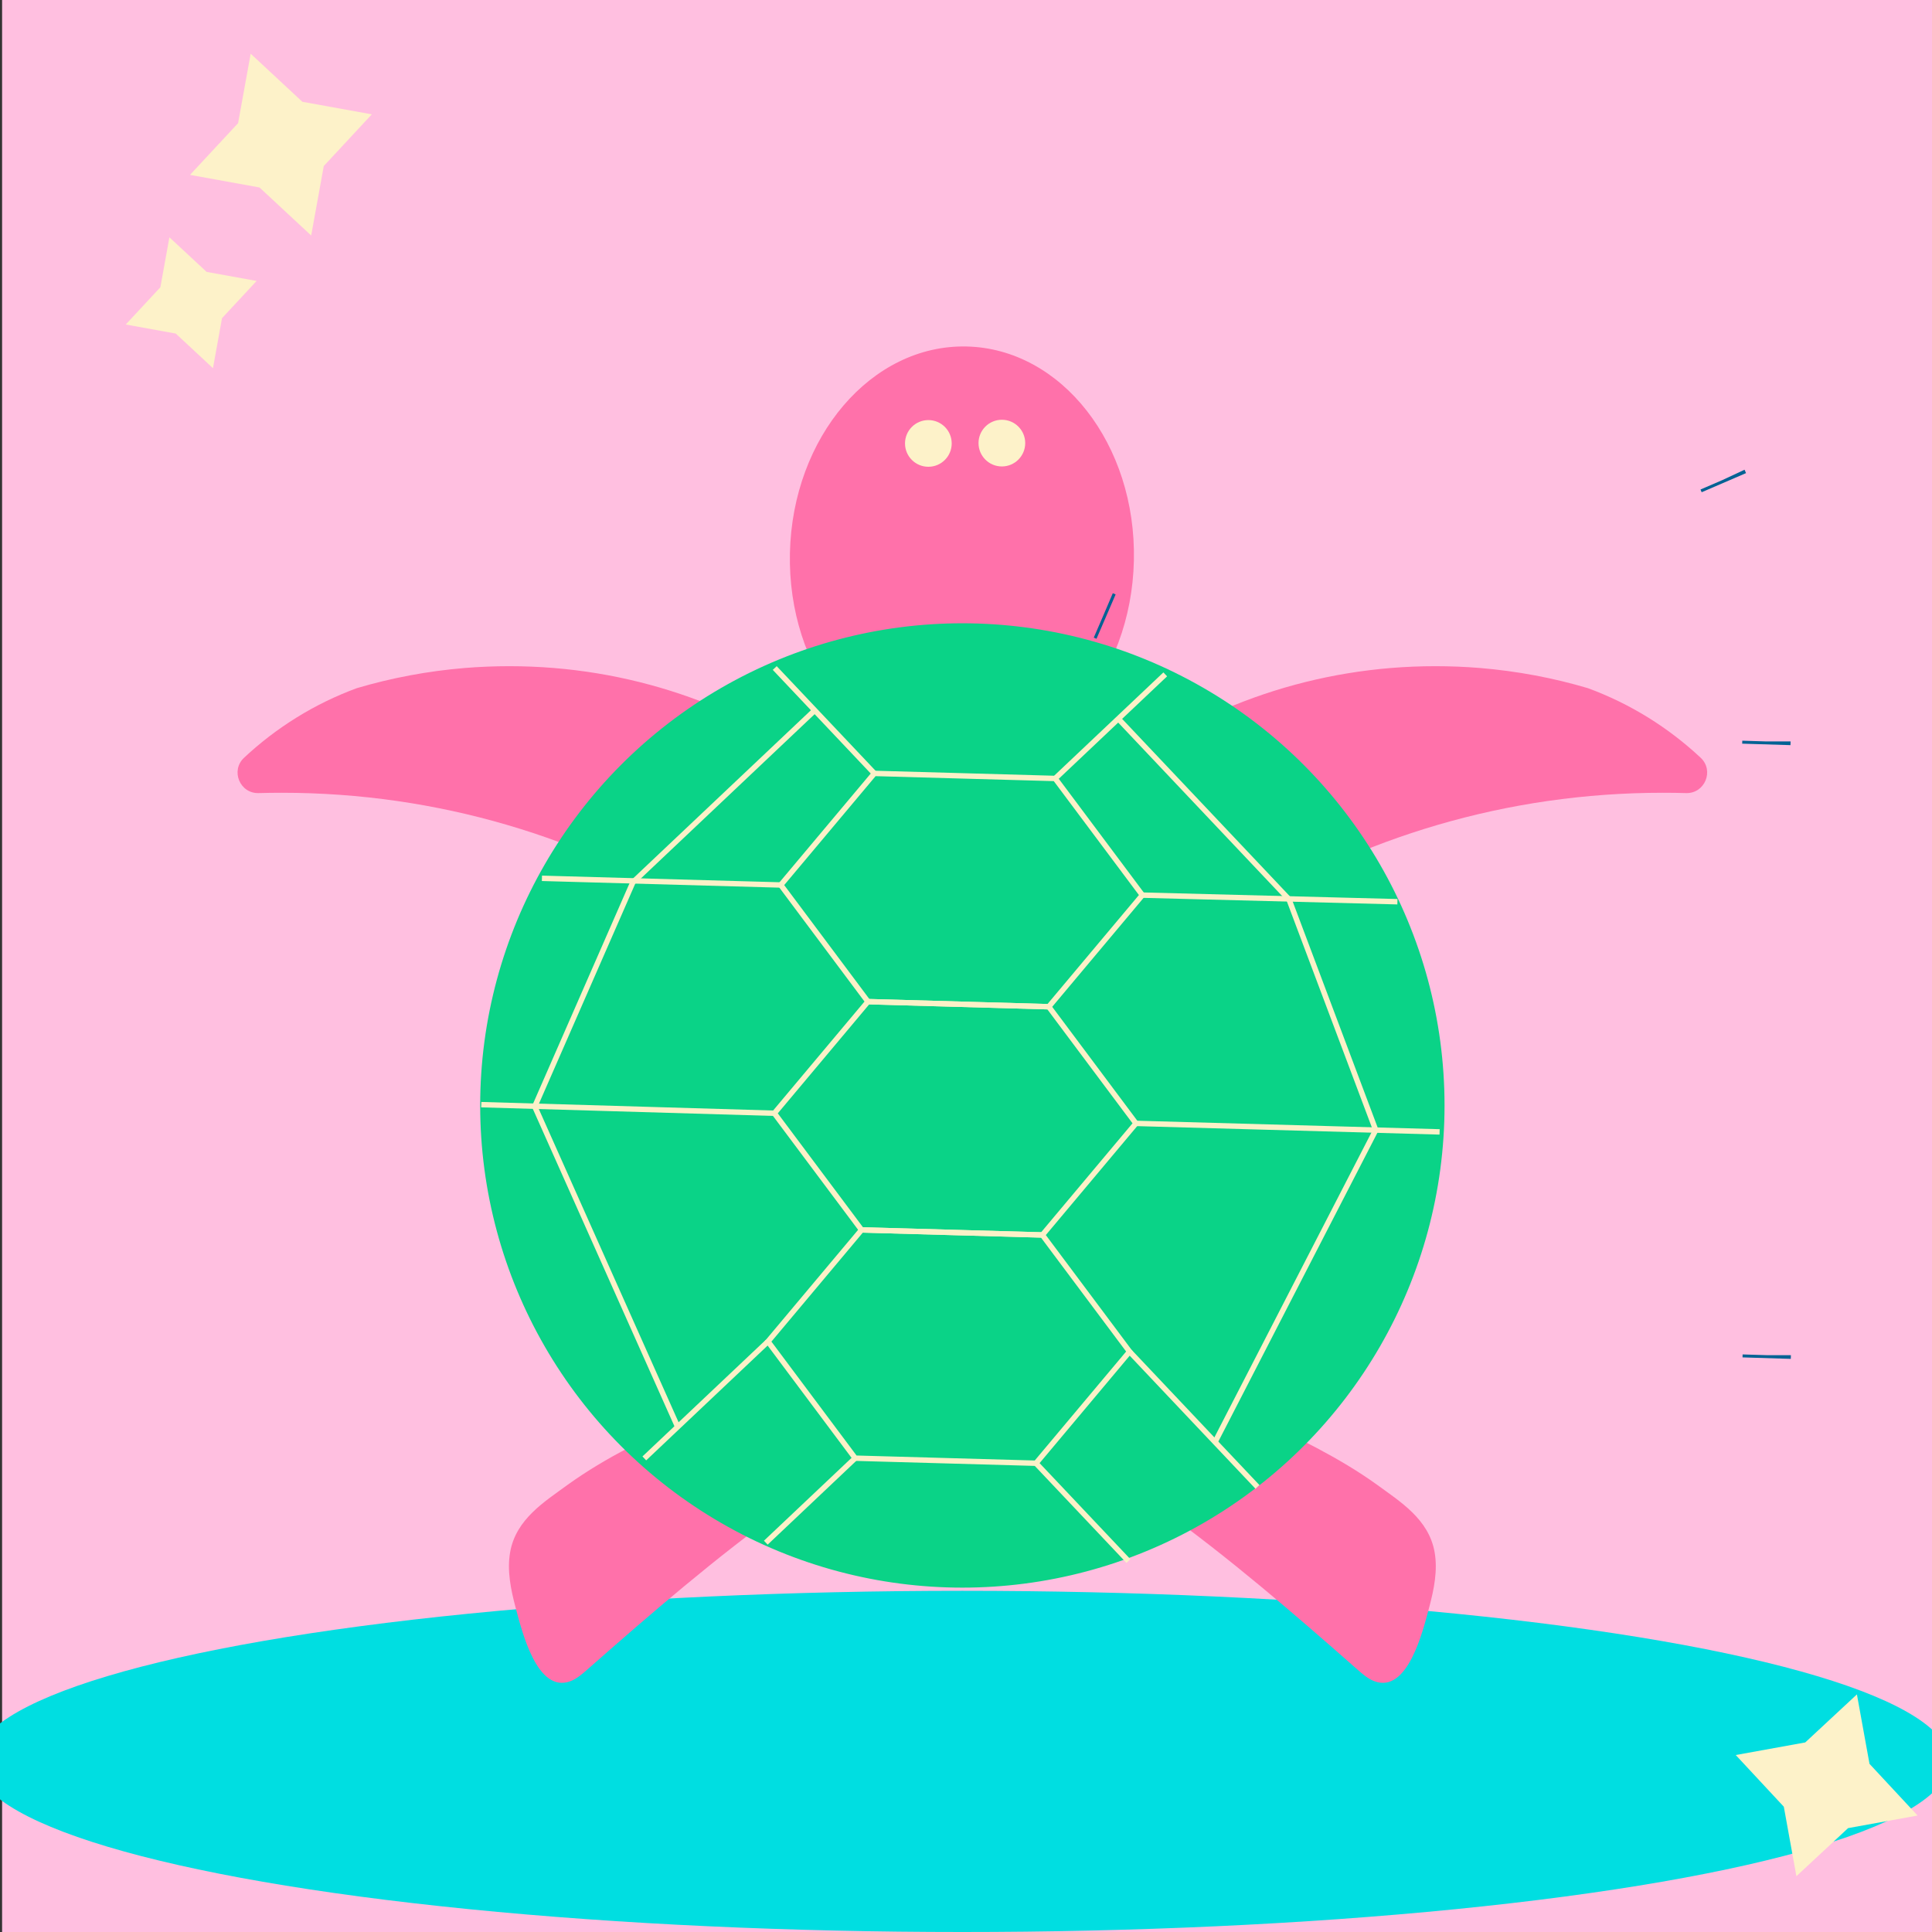 <svg id="epOsKJWbjCn1" xmlns="http://www.w3.org/2000/svg" xmlns:xlink="http://www.w3.org/1999/xlink" viewBox="0 0 600 600" shape-rendering="geometricPrecision" text-rendering="geometricPrecision">
<rect x="0" y="0" width="600" height="600" fill="#333333" stroke="none"/>
<style><![CDATA[
#epOsKJWbjCn50 {animation: epOsKJWbjCn50_s_do 5000ms linear infinite normal forwards}@keyframes epOsKJWbjCn50_s_do { 0% {stroke-dashoffset: 1139} 50% {stroke-dashoffset: 1139} 100% {stroke-dashoffset: 0}} #epOsKJWbjCn51 {animation: epOsKJWbjCn51_s_do 5000ms linear infinite normal forwards}@keyframes epOsKJWbjCn51_s_do { 0% {stroke-dashoffset: 1139} 50% {stroke-dashoffset: 0} 100% {stroke-dashoffset: 0}} #epOsKJWbjCn52 {animation: epOsKJWbjCn52_s_do 5000ms linear infinite normal forwards}@keyframes epOsKJWbjCn52_s_do { 0% {stroke-dashoffset: 1139} 50% {stroke-dashoffset: 0} 100% {stroke-dashoffset: 0}} #epOsKJWbjCn53 {animation: epOsKJWbjCn53_s_do 5000ms linear infinite normal forwards}@keyframes epOsKJWbjCn53_s_do { 0% {stroke-dashoffset: 1139} 50% {stroke-dashoffset: 1139} 100% {stroke-dashoffset: 0}} #epOsKJWbjCn54 {animation: epOsKJWbjCn54_s_do 5000ms linear infinite normal forwards}@keyframes epOsKJWbjCn54_s_do { 0% {stroke-dashoffset: 1193} 50% {stroke-dashoffset: 0} 100% {stroke-dashoffset: 0}} #epOsKJWbjCn55 {animation: epOsKJWbjCn55_s_do 5000ms linear infinite normal forwards}@keyframes epOsKJWbjCn55_s_do { 0% {stroke-dashoffset: 1139.92} 50% {stroke-dashoffset: 0} 100% {stroke-dashoffset: 0}} #epOsKJWbjCn56_ts {animation: epOsKJWbjCn56_ts__ts 5000ms linear infinite normal forwards}@keyframes epOsKJWbjCn56_ts__ts { 0% {transform: translate(317.285px,299.675px) scale(1,1)} 40% {transform: translate(317.285px,299.675px) scale(1.257,1.141)} 70% {transform: translate(317.285px,299.675px) scale(1,1)} 100% {transform: translate(317.285px,299.675px) scale(1,1)}}
]]></style>
<g transform="translate(-1 0)"><rect width="600" height="600" rx="0" ry="0" transform="translate(1.65 0)" fill="#ffbfe0"/><ellipse rx="306.55" ry="52.98" transform="translate(299.86 547.02)" fill="#00dee1"/><g><g><ellipse rx="65.32" ry="53.41" transform="matrix(.022-1 1 0.022 299.728 172.925)" fill="#ff71aa"/></g><g><g><g><path d="M76.79,235.33c-4.26,3.99-1.3,11.14,4.54,10.97c2.39-.07,4.79-.1,7.19-.1c48.52,0,93.79,13.9,132.05,37.94L238.8,262.6l19.48-23.03c-27.69-20.54-61.97-32.68-99.1-32.68-4.67,0-9.28.19-13.84.56-11.55.96-22.78,3.08-33.54,6.27-13.12,4.83-25,12.24-35.01,21.61Z" fill="#ff71aa"/></g></g><g><g><path d="M216.96,439.65c-.54-.07-1.07.18-1.57.42-13,6.31-26.08,12.41-38.04,21-7.2,5.28-16.11,10.69-17.92,20.97-1,5.67.19,11.54,1.67,17.1c2.02,7.58,6.7,26.82,17.03,22.98c1.96-.73,3.63-2.19,5.25-3.61c19.87-17.5,40.08-34.92,61.39-50.21-1.61,1.15-24.05-25.25-26.18-27.53-.45-.49-.95-1-1.57-1.11-.02,0-.04-.01-.06-.01Z" fill="#ff71aa"/></g></g><g><g><path d="M389,439.65c.54-.07,1.07.18,1.57.42c13,6.31,26.08,12.41,38.04,21c7.2,5.28,16.11,10.69,17.92,20.97c1,5.67-.19,11.54-1.67,17.1-2.02,7.58-6.7,26.82-17.03,22.98-1.96-.73-3.63-2.19-5.25-3.61-19.87-17.5-40.08-34.92-61.39-50.21c1.61,1.15,24.05-25.25,26.18-27.53.45-.49.95-1,1.57-1.11.01,0,.03-.01.06-.01Z" fill="#ff71aa"/></g></g><g><g><path d="M529.16,235.33c4.26,3.99,1.3,11.14-4.54,10.97-2.39-.07-4.79-.1-7.19-.1-48.52,0-93.79,13.9-132.05,37.94L367.15,262.6l-19.48-23.03c27.69-20.54,61.97-32.68,99.1-32.68c4.67,0,9.28.19,13.84.56c11.55.96,22.78,3.08,33.54,6.27c13.13,4.83,25,12.24,35.01,21.61Z" fill="#ff71aa"/></g></g></g><g><circle r="149.09" transform="translate(299.72 343.47)" fill="#0ad387"/></g><circle r="148.94" transform="translate(299.87 343.31)" fill="none" stroke="#0ad387" stroke-width="1.609" stroke-miterlimit="10"/></g><g><polygon points="328.69,241.76 272.54,240.19 243.47,274.84 270.55,311.07 326.7,312.65 355.77,277.99" fill="none" stroke="#fcf1c8" stroke-width="1.679" stroke-miterlimit="10"/><polygon points="326.7,312.65 270.55,311.07 241.48,345.73 268.57,381.96 324.72,383.53 353.78,348.88" fill="none" stroke="#fcf1c8" stroke-width="1.679" stroke-miterlimit="10"/><polygon points="324.72,383.53 268.57,381.96 239.5,416.62 266.58,452.85 322.73,454.42 351.8,419.76" fill="none" stroke="#fcf1c8" stroke-width="1.679" stroke-miterlimit="10"/><line x1="328.69" y1="241.76" x2="362.88" y2="209.43" fill="none" stroke="#fcf1c8" stroke-width="1.679" stroke-miterlimit="10"/><line x1="272.54" y1="240.19" x2="241.6" y2="207.46" fill="none" stroke="#fcf1c8" stroke-width="1.679" stroke-miterlimit="10"/><line x1="243.47" y1="274.84" x2="169.3" y2="272.77" fill="none" stroke="#fcf1c8" stroke-width="1.679" stroke-miterlimit="10"/><line x1="241.48" y1="345.73" x2="150.46" y2="343.06" fill="none" stroke="#fcf1c8" stroke-width="1.679" stroke-miterlimit="10"/><line x1="239.5" y1="416.62" x2="201.1" y2="452.92" fill="none" stroke="#fcf1c8" stroke-width="1.679" stroke-miterlimit="10"/><line x1="266.58" y1="452.85" x2="238.83" y2="479.09" fill="none" stroke="#fcf1c8" stroke-width="1.679" stroke-miterlimit="10"/><line x1="353.78" y1="348.88" x2="448.08" y2="351.52" fill="none" stroke="#fcf1c8" stroke-width="1.679" stroke-miterlimit="10"/><line x1="355.77" y1="277.99" x2="434.98" y2="280.04" fill="none" stroke="#fcf1c8" stroke-width="1.679" stroke-miterlimit="10"/><line x1="351.8" y1="419.76" x2="391.52" y2="461.78" fill="none" stroke="#fcf1c8" stroke-width="1.679" stroke-miterlimit="10"/><line x1="322.73" y1="454.42" x2="351.44" y2="484.79" fill="none" stroke="#fcf1c8" stroke-width="1.679" stroke-miterlimit="10"/><polyline points="254.02,220.61 197.56,273.99 167.07,343.65 211.46,443.13" fill="none" stroke="#fcf1c8" stroke-width="1.679" stroke-miterlimit="10"/><polyline points="348.33,223.25 401.29,279.27 428.25,350.96 378.36,447.8" fill="none" stroke="#fcf1c8" stroke-width="1.679" stroke-miterlimit="10"/><circle r="141.43" transform="translate(297.99 347.31)" fill="none"/></g></g><g><g><g><g><circle r="7.25" transform="translate(288.31 137.71)" fill="#fdf2c9"/></g><g><circle r="7.25" transform="translate(311.14 137.61)" fill="#fdf2c9"/></g></g></g></g><g><g><ellipse id="epOsKJWbjCn50" rx="246.98" ry="69.5" transform="translate(301.6 230.26)" fill="none" stroke="#006294" stroke-width="15" stroke-miterlimit="10" stroke-dashoffset="1139" stroke-dasharray="1139.92"/><ellipse id="epOsKJWbjCn51" rx="246.98" ry="69.5" transform="matrix(.906-.423 0.423 0.906 311.229 253.527)" fill="none" stroke="#006294" stroke-width="15" stroke-miterlimit="10" stroke-dashoffset="1139" stroke-dasharray="1139.92"/><ellipse id="epOsKJWbjCn52" rx="69.5" ry="246.98" transform="matrix(.392-.92 0.92 0.392 315.408 255.068)" fill="none" stroke="#006294" stroke-width="15" stroke-miterlimit="10" stroke-dashoffset="1139" stroke-dasharray="1139.92"/><ellipse id="epOsKJWbjCn53" rx="246.98" ry="69.5" transform="translate(301.7 420.86)" fill="none" stroke="#006294" stroke-width="15" stroke-miterlimit="10" stroke-dashoffset="1139" stroke-dasharray="1139.92"/><ellipse id="epOsKJWbjCn54" rx="246.98" ry="69.5" transform="matrix(.906-.423 0.423 0.906 311.312 444.136)" fill="none" stroke="#006294" stroke-width="15" stroke-miterlimit="10" stroke-dashoffset="1193" stroke-dasharray="1139.92"/><ellipse id="epOsKJWbjCn55" rx="69.5" ry="246.98" transform="matrix(.392-.92 0.92 0.392 315.506 445.678)" fill="none" stroke="#006294" stroke-width="15" stroke-miterlimit="10" stroke-dashoffset="1139.92" stroke-dasharray="1139.92"/></g></g><g id="epOsKJWbjCn56_ts" transform="translate(317.285,299.675) scale(1,1)"><g transform="translate(-317.285,-299.675)"><polygon points="93.9,31.61 115.47,35.51 100.55,51.57 96.64,73.14 80.59,58.22 59.01,54.31 73.94,38.25 77.85,16.68" fill="#fdf2c9"/><polygon points="64.17,84.44 79.7,87.25 68.95,98.81 66.14,114.34 54.58,103.59 39.05,100.78 49.8,89.22 52.61,73.7" fill="#fdf2c9"/><polygon points="560.63,541.13 539.05,545.04 553.98,561.09 557.89,582.67 573.94,567.74 595.52,563.83 580.59,547.78 576.68,526.21" fill="#fdf2c9"/></g></g></svg>
